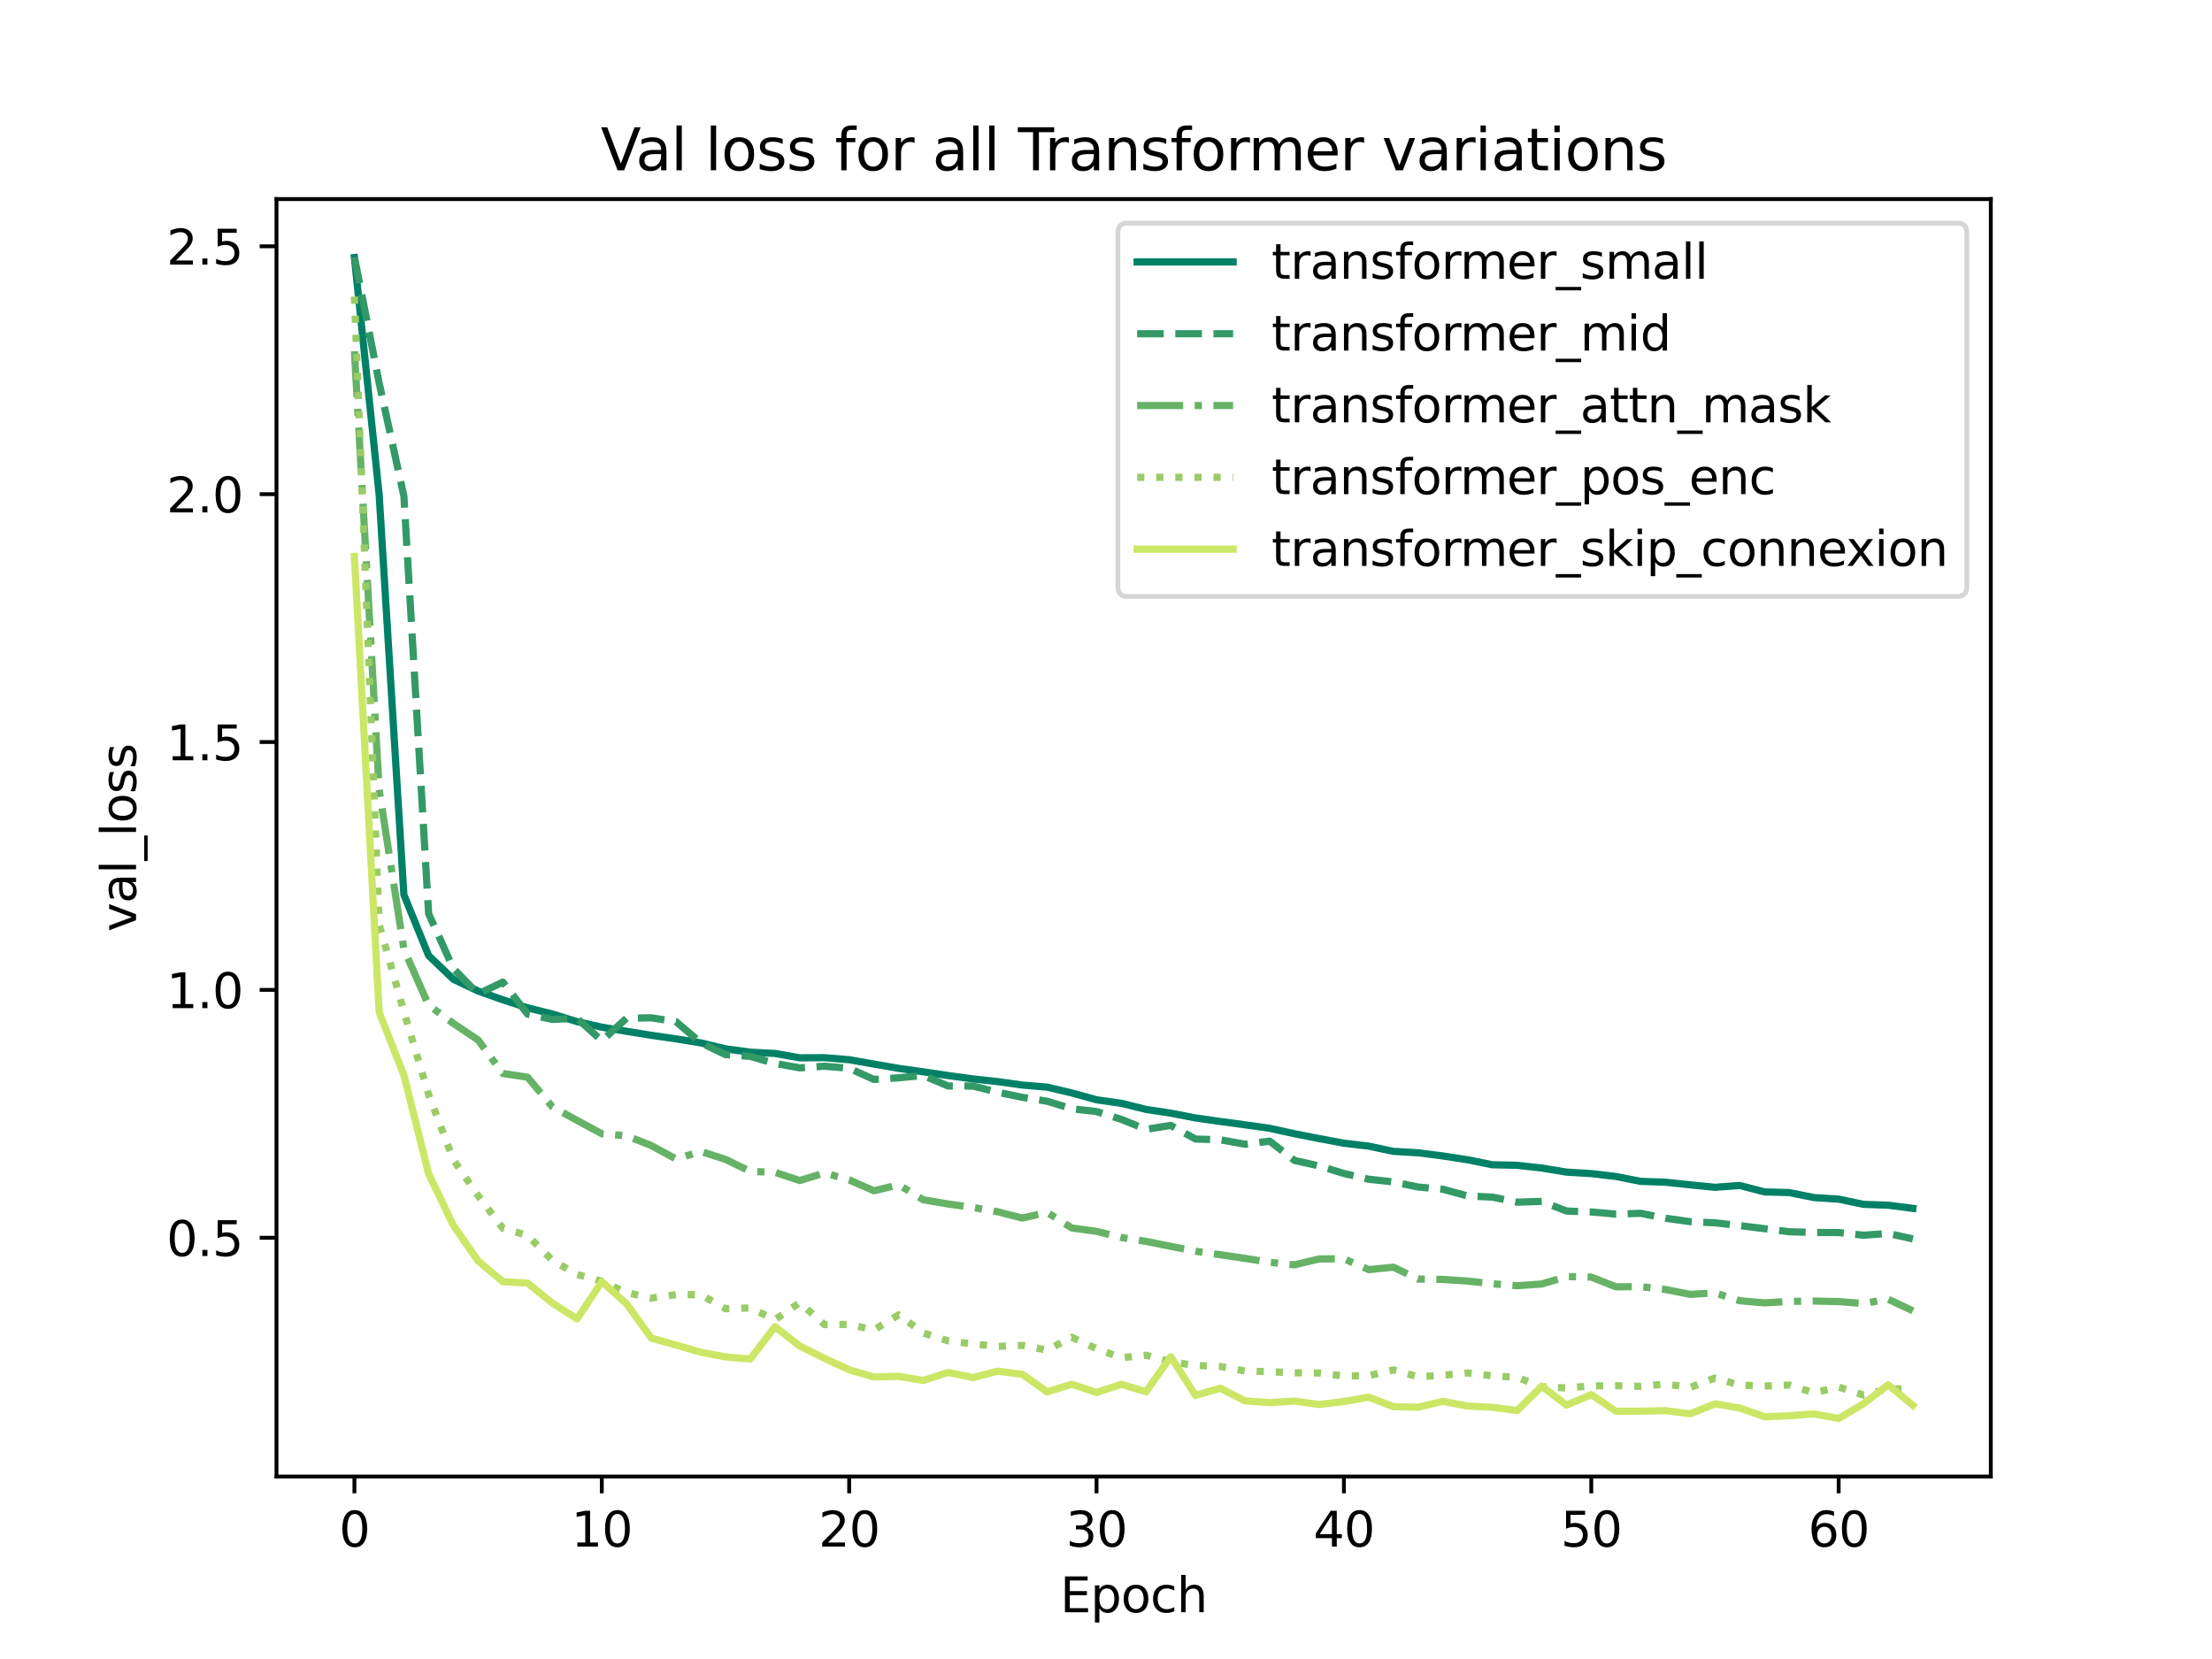<?xml version="1.0" encoding="utf-8" standalone="no"?>
<!DOCTYPE svg PUBLIC "-//W3C//DTD SVG 1.1//EN"
  "http://www.w3.org/Graphics/SVG/1.1/DTD/svg11.dtd">
<svg xmlns:xlink="http://www.w3.org/1999/xlink" width="460.8pt" height="345.6pt" viewBox="0 0 460.8 345.6" xmlns="http://www.w3.org/2000/svg" version="1.1">
 <defs>
  <style type="text/css">*{stroke-linejoin: round; stroke-linecap: butt}</style>
 </defs>
 <g id="figure_1">
  <g id="patch_1">
   <path d="M 0 345.6 
L 460.8 345.6 
L 460.8 0 
L 0 0 
z
" style="fill: #ffffff"/>
  </g>
  <g id="axes_1">
   <g id="patch_2">
    <path d="M 57.6 307.584 
L 414.72 307.584 
L 414.72 41.472 
L 57.6 41.472 
z
" style="fill: #ffffff"/>
   </g>
   <g id="matplotlib.axis_1">
    <g id="xtick_1">
     <g id="line2d_1">
      <defs>
       <path id="m8fa81d786e" d="M 0 0 
L 0 3.5 
" style="stroke: #000000; stroke-width: 0.8"/>
      </defs>
      <g>
       <use xlink:href="#m8fa81d786e" x="73.833" y="307.584" style="stroke: #000000; stroke-width: 0.8"/>
      </g>
     </g>
     <g id="text_1">
      <!-- 0 -->
      <g transform="translate(70.651 322.182) scale(0.1 -0.1)">
       <defs>
        <path id="DejaVuSans-30" d="M 2034 4250 
Q 1547 4250 1301 3770 
Q 1056 3291 1056 2328 
Q 1056 1369 1301 889 
Q 1547 409 2034 409 
Q 2525 409 2770 889 
Q 3016 1369 3016 2328 
Q 3016 3291 2770 3770 
Q 2525 4250 2034 4250 
z
M 2034 4750 
Q 2819 4750 3233 4129 
Q 3647 3509 3647 2328 
Q 3647 1150 3233 529 
Q 2819 -91 2034 -91 
Q 1250 -91 836 529 
Q 422 1150 422 2328 
Q 422 3509 836 4129 
Q 1250 4750 2034 4750 
z
" transform="scale(0.016)"/>
       </defs>
       <use xlink:href="#DejaVuSans-30"/>
      </g>
     </g>
    </g>
    <g id="xtick_2">
     <g id="line2d_2">
      <g>
       <use xlink:href="#m8fa81d786e" x="125.365" y="307.584" style="stroke: #000000; stroke-width: 0.8"/>
      </g>
     </g>
     <g id="text_2">
      <!-- 10 -->
      <g transform="translate(119.003 322.182) scale(0.1 -0.1)">
       <defs>
        <path id="DejaVuSans-31" d="M 794 531 
L 1825 531 
L 1825 4091 
L 703 3866 
L 703 4441 
L 1819 4666 
L 2450 4666 
L 2450 531 
L 3481 531 
L 3481 0 
L 794 0 
L 794 531 
z
" transform="scale(0.016)"/>
       </defs>
       <use xlink:href="#DejaVuSans-31"/>
       <use xlink:href="#DejaVuSans-30" x="63.623"/>
      </g>
     </g>
    </g>
    <g id="xtick_3">
     <g id="line2d_3">
      <g>
       <use xlink:href="#m8fa81d786e" x="176.898" y="307.584" style="stroke: #000000; stroke-width: 0.8"/>
      </g>
     </g>
     <g id="text_3">
      <!-- 20 -->
      <g transform="translate(170.535 322.182) scale(0.1 -0.1)">
       <defs>
        <path id="DejaVuSans-32" d="M 1228 531 
L 3431 531 
L 3431 0 
L 469 0 
L 469 531 
Q 828 903 1448 1529 
Q 2069 2156 2228 2338 
Q 2531 2678 2651 2914 
Q 2772 3150 2772 3378 
Q 2772 3750 2511 3984 
Q 2250 4219 1831 4219 
Q 1534 4219 1204 4116 
Q 875 4013 500 3803 
L 500 4441 
Q 881 4594 1212 4672 
Q 1544 4750 1819 4750 
Q 2544 4750 2975 4387 
Q 3406 4025 3406 3419 
Q 3406 3131 3298 2873 
Q 3191 2616 2906 2266 
Q 2828 2175 2409 1742 
Q 1991 1309 1228 531 
z
" transform="scale(0.016)"/>
       </defs>
       <use xlink:href="#DejaVuSans-32"/>
       <use xlink:href="#DejaVuSans-30" x="63.623"/>
      </g>
     </g>
    </g>
    <g id="xtick_4">
     <g id="line2d_4">
      <g>
       <use xlink:href="#m8fa81d786e" x="228.43" y="307.584" style="stroke: #000000; stroke-width: 0.8"/>
      </g>
     </g>
     <g id="text_4">
      <!-- 30 -->
      <g transform="translate(222.068 322.182) scale(0.1 -0.1)">
       <defs>
        <path id="DejaVuSans-33" d="M 2597 2516 
Q 3050 2419 3304 2112 
Q 3559 1806 3559 1356 
Q 3559 666 3084 287 
Q 2609 -91 1734 -91 
Q 1441 -91 1130 -33 
Q 819 25 488 141 
L 488 750 
Q 750 597 1062 519 
Q 1375 441 1716 441 
Q 2309 441 2620 675 
Q 2931 909 2931 1356 
Q 2931 1769 2642 2001 
Q 2353 2234 1838 2234 
L 1294 2234 
L 1294 2753 
L 1863 2753 
Q 2328 2753 2575 2939 
Q 2822 3125 2822 3475 
Q 2822 3834 2567 4026 
Q 2313 4219 1838 4219 
Q 1578 4219 1281 4162 
Q 984 4106 628 3988 
L 628 4550 
Q 988 4650 1302 4700 
Q 1616 4750 1894 4750 
Q 2613 4750 3031 4423 
Q 3450 4097 3450 3541 
Q 3450 3153 3228 2886 
Q 3006 2619 2597 2516 
z
" transform="scale(0.016)"/>
       </defs>
       <use xlink:href="#DejaVuSans-33"/>
       <use xlink:href="#DejaVuSans-30" x="63.623"/>
      </g>
     </g>
    </g>
    <g id="xtick_5">
     <g id="line2d_5">
      <g>
       <use xlink:href="#m8fa81d786e" x="279.963" y="307.584" style="stroke: #000000; stroke-width: 0.8"/>
      </g>
     </g>
     <g id="text_5">
      <!-- 40 -->
      <g transform="translate(273.6 322.182) scale(0.1 -0.1)">
       <defs>
        <path id="DejaVuSans-34" d="M 2419 4116 
L 825 1625 
L 2419 1625 
L 2419 4116 
z
M 2253 4666 
L 3047 4666 
L 3047 1625 
L 3713 1625 
L 3713 1100 
L 3047 1100 
L 3047 0 
L 2419 0 
L 2419 1100 
L 313 1100 
L 313 1709 
L 2253 4666 
z
" transform="scale(0.016)"/>
       </defs>
       <use xlink:href="#DejaVuSans-34"/>
       <use xlink:href="#DejaVuSans-30" x="63.623"/>
      </g>
     </g>
    </g>
    <g id="xtick_6">
     <g id="line2d_6">
      <g>
       <use xlink:href="#m8fa81d786e" x="331.495" y="307.584" style="stroke: #000000; stroke-width: 0.8"/>
      </g>
     </g>
     <g id="text_6">
      <!-- 50 -->
      <g transform="translate(325.133 322.182) scale(0.1 -0.1)">
       <defs>
        <path id="DejaVuSans-35" d="M 691 4666 
L 3169 4666 
L 3169 4134 
L 1269 4134 
L 1269 2991 
Q 1406 3038 1543 3061 
Q 1681 3084 1819 3084 
Q 2600 3084 3056 2656 
Q 3513 2228 3513 1497 
Q 3513 744 3044 326 
Q 2575 -91 1722 -91 
Q 1428 -91 1123 -41 
Q 819 9 494 109 
L 494 744 
Q 775 591 1075 516 
Q 1375 441 1709 441 
Q 2250 441 2565 725 
Q 2881 1009 2881 1497 
Q 2881 1984 2565 2268 
Q 2250 2553 1709 2553 
Q 1456 2553 1204 2497 
Q 953 2441 691 2322 
L 691 4666 
z
" transform="scale(0.016)"/>
       </defs>
       <use xlink:href="#DejaVuSans-35"/>
       <use xlink:href="#DejaVuSans-30" x="63.623"/>
      </g>
     </g>
    </g>
    <g id="xtick_7">
     <g id="line2d_7">
      <g>
       <use xlink:href="#m8fa81d786e" x="383.028" y="307.584" style="stroke: #000000; stroke-width: 0.8"/>
      </g>
     </g>
     <g id="text_7">
      <!-- 60 -->
      <g transform="translate(376.665 322.182) scale(0.1 -0.1)">
       <defs>
        <path id="DejaVuSans-36" d="M 2113 2584 
Q 1688 2584 1439 2293 
Q 1191 2003 1191 1497 
Q 1191 994 1439 701 
Q 1688 409 2113 409 
Q 2538 409 2786 701 
Q 3034 994 3034 1497 
Q 3034 2003 2786 2293 
Q 2538 2584 2113 2584 
z
M 3366 4563 
L 3366 3988 
Q 3128 4100 2886 4159 
Q 2644 4219 2406 4219 
Q 1781 4219 1451 3797 
Q 1122 3375 1075 2522 
Q 1259 2794 1537 2939 
Q 1816 3084 2150 3084 
Q 2853 3084 3261 2657 
Q 3669 2231 3669 1497 
Q 3669 778 3244 343 
Q 2819 -91 2113 -91 
Q 1303 -91 875 529 
Q 447 1150 447 2328 
Q 447 3434 972 4092 
Q 1497 4750 2381 4750 
Q 2619 4750 2861 4703 
Q 3103 4656 3366 4563 
z
" transform="scale(0.016)"/>
       </defs>
       <use xlink:href="#DejaVuSans-36"/>
       <use xlink:href="#DejaVuSans-30" x="63.623"/>
      </g>
     </g>
    </g>
    <g id="text_8">
     <!-- Epoch -->
     <g transform="translate(220.849 335.861) scale(0.1 -0.1)">
      <defs>
       <path id="DejaVuSans-45" d="M 628 4666 
L 3578 4666 
L 3578 4134 
L 1259 4134 
L 1259 2753 
L 3481 2753 
L 3481 2222 
L 1259 2222 
L 1259 531 
L 3634 531 
L 3634 0 
L 628 0 
L 628 4666 
z
" transform="scale(0.016)"/>
       <path id="DejaVuSans-70" d="M 1159 525 
L 1159 -1331 
L 581 -1331 
L 581 3500 
L 1159 3500 
L 1159 2969 
Q 1341 3281 1617 3432 
Q 1894 3584 2278 3584 
Q 2916 3584 3314 3078 
Q 3713 2572 3713 1747 
Q 3713 922 3314 415 
Q 2916 -91 2278 -91 
Q 1894 -91 1617 61 
Q 1341 213 1159 525 
z
M 3116 1747 
Q 3116 2381 2855 2742 
Q 2594 3103 2138 3103 
Q 1681 3103 1420 2742 
Q 1159 2381 1159 1747 
Q 1159 1113 1420 752 
Q 1681 391 2138 391 
Q 2594 391 2855 752 
Q 3116 1113 3116 1747 
z
" transform="scale(0.016)"/>
       <path id="DejaVuSans-6f" d="M 1959 3097 
Q 1497 3097 1228 2736 
Q 959 2375 959 1747 
Q 959 1119 1226 758 
Q 1494 397 1959 397 
Q 2419 397 2687 759 
Q 2956 1122 2956 1747 
Q 2956 2369 2687 2733 
Q 2419 3097 1959 3097 
z
M 1959 3584 
Q 2709 3584 3137 3096 
Q 3566 2609 3566 1747 
Q 3566 888 3137 398 
Q 2709 -91 1959 -91 
Q 1206 -91 779 398 
Q 353 888 353 1747 
Q 353 2609 779 3096 
Q 1206 3584 1959 3584 
z
" transform="scale(0.016)"/>
       <path id="DejaVuSans-63" d="M 3122 3366 
L 3122 2828 
Q 2878 2963 2633 3030 
Q 2388 3097 2138 3097 
Q 1578 3097 1268 2742 
Q 959 2388 959 1747 
Q 959 1106 1268 751 
Q 1578 397 2138 397 
Q 2388 397 2633 464 
Q 2878 531 3122 666 
L 3122 134 
Q 2881 22 2623 -34 
Q 2366 -91 2075 -91 
Q 1284 -91 818 406 
Q 353 903 353 1747 
Q 353 2603 823 3093 
Q 1294 3584 2113 3584 
Q 2378 3584 2631 3529 
Q 2884 3475 3122 3366 
z
" transform="scale(0.016)"/>
       <path id="DejaVuSans-68" d="M 3513 2113 
L 3513 0 
L 2938 0 
L 2938 2094 
Q 2938 2591 2744 2837 
Q 2550 3084 2163 3084 
Q 1697 3084 1428 2787 
Q 1159 2491 1159 1978 
L 1159 0 
L 581 0 
L 581 4863 
L 1159 4863 
L 1159 2956 
Q 1366 3272 1645 3428 
Q 1925 3584 2291 3584 
Q 2894 3584 3203 3211 
Q 3513 2838 3513 2113 
z
" transform="scale(0.016)"/>
      </defs>
      <use xlink:href="#DejaVuSans-45"/>
      <use xlink:href="#DejaVuSans-70" x="63.184"/>
      <use xlink:href="#DejaVuSans-6f" x="126.66"/>
      <use xlink:href="#DejaVuSans-63" x="187.842"/>
      <use xlink:href="#DejaVuSans-68" x="242.822"/>
     </g>
    </g>
   </g>
   <g id="matplotlib.axis_2">
    <g id="ytick_1">
     <g id="line2d_8">
      <defs>
       <path id="mdd01396bd5" d="M 0 0 
L -3.5 0 
" style="stroke: #000000; stroke-width: 0.8"/>
      </defs>
      <g>
       <use xlink:href="#mdd01396bd5" x="57.6" y="257.851" style="stroke: #000000; stroke-width: 0.8"/>
      </g>
     </g>
     <g id="text_9">
      <!-- 0.5 -->
      <g transform="translate(34.697 261.65) scale(0.1 -0.1)">
       <defs>
        <path id="DejaVuSans-2e" d="M 684 794 
L 1344 794 
L 1344 0 
L 684 0 
L 684 794 
z
" transform="scale(0.016)"/>
       </defs>
       <use xlink:href="#DejaVuSans-30"/>
       <use xlink:href="#DejaVuSans-2e" x="63.623"/>
       <use xlink:href="#DejaVuSans-35" x="95.41"/>
      </g>
     </g>
    </g>
    <g id="ytick_2">
     <g id="line2d_9">
      <g>
       <use xlink:href="#mdd01396bd5" x="57.6" y="206.216" style="stroke: #000000; stroke-width: 0.8"/>
      </g>
     </g>
     <g id="text_10">
      <!-- 1.0 -->
      <g transform="translate(34.697 210.016) scale(0.1 -0.1)">
       <use xlink:href="#DejaVuSans-31"/>
       <use xlink:href="#DejaVuSans-2e" x="63.623"/>
       <use xlink:href="#DejaVuSans-30" x="95.41"/>
      </g>
     </g>
    </g>
    <g id="ytick_3">
     <g id="line2d_10">
      <g>
       <use xlink:href="#mdd01396bd5" x="57.6" y="154.582" style="stroke: #000000; stroke-width: 0.8"/>
      </g>
     </g>
     <g id="text_11">
      <!-- 1.5 -->
      <g transform="translate(34.697 158.381) scale(0.1 -0.1)">
       <use xlink:href="#DejaVuSans-31"/>
       <use xlink:href="#DejaVuSans-2e" x="63.623"/>
       <use xlink:href="#DejaVuSans-35" x="95.41"/>
      </g>
     </g>
    </g>
    <g id="ytick_4">
     <g id="line2d_11">
      <g>
       <use xlink:href="#mdd01396bd5" x="57.6" y="102.948" style="stroke: #000000; stroke-width: 0.8"/>
      </g>
     </g>
     <g id="text_12">
      <!-- 2.0 -->
      <g transform="translate(34.697 106.747) scale(0.1 -0.1)">
       <use xlink:href="#DejaVuSans-32"/>
       <use xlink:href="#DejaVuSans-2e" x="63.623"/>
       <use xlink:href="#DejaVuSans-30" x="95.41"/>
      </g>
     </g>
    </g>
    <g id="ytick_5">
     <g id="line2d_12">
      <g>
       <use xlink:href="#mdd01396bd5" x="57.6" y="51.313" style="stroke: #000000; stroke-width: 0.8"/>
      </g>
     </g>
     <g id="text_13">
      <!-- 2.5 -->
      <g transform="translate(34.697 55.112) scale(0.1 -0.1)">
       <use xlink:href="#DejaVuSans-32"/>
       <use xlink:href="#DejaVuSans-2e" x="63.623"/>
       <use xlink:href="#DejaVuSans-35" x="95.41"/>
      </g>
     </g>
    </g>
    <g id="text_14">
     <!-- val_loss -->
     <g transform="translate(28.339 194.098) rotate(-90) scale(0.1 -0.1)">
      <defs>
       <path id="DejaVuSans-76" d="M 191 3500 
L 800 3500 
L 1894 563 
L 2988 3500 
L 3597 3500 
L 2284 0 
L 1503 0 
L 191 3500 
z
" transform="scale(0.016)"/>
       <path id="DejaVuSans-61" d="M 2194 1759 
Q 1497 1759 1228 1600 
Q 959 1441 959 1056 
Q 959 750 1161 570 
Q 1363 391 1709 391 
Q 2188 391 2477 730 
Q 2766 1069 2766 1631 
L 2766 1759 
L 2194 1759 
z
M 3341 1997 
L 3341 0 
L 2766 0 
L 2766 531 
Q 2569 213 2275 61 
Q 1981 -91 1556 -91 
Q 1019 -91 701 211 
Q 384 513 384 1019 
Q 384 1609 779 1909 
Q 1175 2209 1959 2209 
L 2766 2209 
L 2766 2266 
Q 2766 2663 2505 2880 
Q 2244 3097 1772 3097 
Q 1472 3097 1187 3025 
Q 903 2953 641 2809 
L 641 3341 
Q 956 3463 1253 3523 
Q 1550 3584 1831 3584 
Q 2591 3584 2966 3190 
Q 3341 2797 3341 1997 
z
" transform="scale(0.016)"/>
       <path id="DejaVuSans-6c" d="M 603 4863 
L 1178 4863 
L 1178 0 
L 603 0 
L 603 4863 
z
" transform="scale(0.016)"/>
       <path id="DejaVuSans-5f" d="M 3263 -1063 
L 3263 -1509 
L -63 -1509 
L -63 -1063 
L 3263 -1063 
z
" transform="scale(0.016)"/>
       <path id="DejaVuSans-73" d="M 2834 3397 
L 2834 2853 
Q 2591 2978 2328 3040 
Q 2066 3103 1784 3103 
Q 1356 3103 1142 2972 
Q 928 2841 928 2578 
Q 928 2378 1081 2264 
Q 1234 2150 1697 2047 
L 1894 2003 
Q 2506 1872 2764 1633 
Q 3022 1394 3022 966 
Q 3022 478 2636 193 
Q 2250 -91 1575 -91 
Q 1294 -91 989 -36 
Q 684 19 347 128 
L 347 722 
Q 666 556 975 473 
Q 1284 391 1588 391 
Q 1994 391 2212 530 
Q 2431 669 2431 922 
Q 2431 1156 2273 1281 
Q 2116 1406 1581 1522 
L 1381 1569 
Q 847 1681 609 1914 
Q 372 2147 372 2553 
Q 372 3047 722 3315 
Q 1072 3584 1716 3584 
Q 2034 3584 2315 3537 
Q 2597 3491 2834 3397 
z
" transform="scale(0.016)"/>
      </defs>
      <use xlink:href="#DejaVuSans-76"/>
      <use xlink:href="#DejaVuSans-61" x="59.18"/>
      <use xlink:href="#DejaVuSans-6c" x="120.459"/>
      <use xlink:href="#DejaVuSans-5f" x="148.242"/>
      <use xlink:href="#DejaVuSans-6c" x="198.242"/>
      <use xlink:href="#DejaVuSans-6f" x="226.025"/>
      <use xlink:href="#DejaVuSans-73" x="287.207"/>
      <use xlink:href="#DejaVuSans-73" x="339.307"/>
     </g>
    </g>
   </g>
   <g id="line2d_13">
    <path d="M 73.833 53.654 
L 78.986 103.084 
L 84.139 186.41 
L 89.292 199.061 
L 94.446 204.002 
L 99.599 206.452 
L 104.752 208.279 
L 109.905 209.952 
L 115.059 211.233 
L 120.212 212.828 
L 125.365 213.979 
L 130.518 214.84 
L 135.672 215.673 
L 140.825 216.415 
L 145.978 217.253 
L 151.131 218.49 
L 156.285 219.187 
L 161.438 219.454 
L 166.591 220.36 
L 171.744 220.337 
L 176.898 220.758 
L 182.051 221.665 
L 187.204 222.56 
L 192.357 223.283 
L 197.511 224.059 
L 202.664 224.759 
L 207.817 225.319 
L 212.97 226.034 
L 218.124 226.466 
L 223.277 227.681 
L 228.43 229.109 
L 233.583 229.835 
L 238.737 231.111 
L 243.89 231.889 
L 249.043 232.888 
L 254.196 233.626 
L 259.35 234.316 
L 264.503 235.048 
L 269.656 236.175 
L 274.809 237.188 
L 279.963 238.151 
L 285.116 238.761 
L 290.269 239.851 
L 295.422 240.147 
L 300.576 240.808 
L 305.729 241.604 
L 310.882 242.637 
L 316.035 242.755 
L 321.189 243.324 
L 326.342 244.17 
L 331.495 244.483 
L 336.648 245.086 
L 341.802 246.104 
L 346.955 246.276 
L 352.108 246.825 
L 357.261 247.334 
L 362.415 246.957 
L 367.568 248.297 
L 372.721 248.435 
L 377.874 249.471 
L 383.028 249.803 
L 388.181 250.885 
L 393.334 251.067 
L 398.487 251.728 
" clip-path="url(#pffdc405cb3)" style="fill: none; stroke: #008066; stroke-width: 1.5; stroke-linecap: square"/>
   </g>
   <g id="line2d_14">
    <path d="M 73.833 53.568 
L 78.986 79.79 
L 84.139 103.346 
L 89.292 190.353 
L 94.446 201.759 
L 99.599 207.06 
L 104.752 204.589 
L 109.905 211.267 
L 115.059 212.358 
L 120.212 212.147 
L 125.365 216.8 
L 130.518 212.126 
L 135.672 212.026 
L 140.825 212.833 
L 145.978 217.211 
L 151.131 219.703 
L 156.285 220.065 
L 161.438 221.535 
L 166.591 222.455 
L 171.744 222.11 
L 176.898 222.542 
L 182.051 224.869 
L 187.204 224.521 
L 192.357 224.051 
L 197.511 226.235 
L 202.664 226.241 
L 207.817 227.531 
L 212.97 228.597 
L 218.124 229.404 
L 223.277 230.976 
L 228.43 231.56 
L 233.583 233.18 
L 238.737 235.265 
L 243.89 234.443 
L 249.043 237.285 
L 254.196 237.434 
L 259.35 238.364 
L 264.503 237.72 
L 269.656 241.737 
L 274.809 242.887 
L 279.963 244.459 
L 285.116 245.651 
L 290.269 246.22 
L 295.422 247.276 
L 300.576 247.747 
L 305.729 249.139 
L 310.882 249.379 
L 316.035 250.432 
L 321.189 250.279 
L 326.342 252.284 
L 331.495 252.474 
L 336.648 252.922 
L 341.802 252.757 
L 346.955 253.776 
L 352.108 254.497 
L 357.261 254.737 
L 362.415 255.308 
L 367.568 255.959 
L 372.721 256.594 
L 377.874 256.748 
L 383.028 256.766 
L 388.181 257.32 
L 393.334 256.944 
L 398.487 258.091 
" clip-path="url(#pffdc405cb3)" style="fill: none; stroke-dasharray: 5.55,2.4; stroke-dashoffset: 0; stroke: #339966; stroke-width: 1.5"/>
   </g>
   <g id="line2d_15">
    <path d="M 73.833 73.175 
L 78.986 164.511 
L 84.139 197.738 
L 89.292 209.406 
L 94.446 213.201 
L 99.599 216.65 
L 104.752 223.624 
L 109.905 224.398 
L 115.059 230.563 
L 120.212 233.397 
L 125.365 236.187 
L 130.518 236.597 
L 135.672 238.645 
L 140.825 241.44 
L 145.978 239.863 
L 151.131 241.515 
L 156.285 244.026 
L 161.438 244.219 
L 166.591 245.927 
L 171.744 244.347 
L 176.898 245.791 
L 182.051 248.062 
L 187.204 246.814 
L 192.357 249.936 
L 197.511 250.815 
L 202.664 251.533 
L 207.817 252.432 
L 212.97 253.741 
L 218.124 252.552 
L 223.277 255.816 
L 228.43 256.514 
L 233.583 257.79 
L 238.737 258.601 
L 243.89 259.641 
L 249.043 260.657 
L 254.196 261.38 
L 259.35 262.137 
L 264.503 262.958 
L 269.656 263.489 
L 274.809 262.261 
L 279.963 262.226 
L 285.116 264.486 
L 290.269 263.977 
L 295.422 266.454 
L 300.576 266.536 
L 305.729 266.863 
L 310.882 267.427 
L 316.035 267.842 
L 321.189 267.476 
L 326.342 265.938 
L 331.495 266.039 
L 336.648 268.071 
L 341.802 268.036 
L 346.955 268.623 
L 352.108 269.644 
L 357.261 269.33 
L 362.415 270.966 
L 367.568 271.416 
L 372.721 271.102 
L 377.874 271.032 
L 383.028 271.146 
L 388.181 271.539 
L 393.334 270.643 
L 398.487 273.068 
" clip-path="url(#pffdc405cb3)" style="fill: none; stroke-dasharray: 9.6,2.4,1.5,2.4; stroke-dashoffset: 0; stroke: #66b266; stroke-width: 1.5"/>
   </g>
   <g id="line2d_16">
    <path d="M 73.833 61.786 
L 78.986 192.574 
L 84.139 210.748 
L 89.292 228.014 
L 94.446 241.607 
L 99.599 249.104 
L 104.752 255.879 
L 109.905 257.373 
L 115.059 262.543 
L 120.212 265.489 
L 125.365 266.918 
L 130.518 269.264 
L 135.672 270.414 
L 140.825 269.701 
L 145.978 269.705 
L 151.131 272.636 
L 156.285 272.458 
L 161.438 274.913 
L 166.591 271.362 
L 171.744 275.936 
L 176.898 275.897 
L 182.051 277.05 
L 187.204 273.907 
L 192.357 277.69 
L 197.511 279.333 
L 202.664 279.964 
L 207.817 280.469 
L 212.97 280.274 
L 218.124 281.246 
L 223.277 278.589 
L 228.43 280.942 
L 233.583 282.848 
L 238.737 282.319 
L 243.89 283.69 
L 249.043 284.443 
L 254.196 284.661 
L 259.35 285.607 
L 264.503 285.755 
L 269.656 285.976 
L 274.809 286.027 
L 279.963 286.646 
L 285.116 286.585 
L 290.269 285.377 
L 295.422 286.825 
L 300.576 286.487 
L 305.729 286.009 
L 310.882 286.607 
L 316.035 286.931 
L 321.189 288.876 
L 326.342 289.143 
L 331.495 288.713 
L 336.648 288.668 
L 341.802 288.797 
L 346.955 288.324 
L 352.108 289.023 
L 357.261 287.067 
L 362.415 288.544 
L 367.568 288.741 
L 372.721 288.528 
L 377.874 290.132 
L 383.028 288.937 
L 388.181 290.609 
L 393.334 289.354 
L 398.487 289.315 
" clip-path="url(#pffdc405cb3)" style="fill: none; stroke-dasharray: 1.5,2.475; stroke-dashoffset: 0; stroke: #99cc66; stroke-width: 1.5"/>
   </g>
   <g id="line2d_17">
    <path d="M 73.833 115.912 
L 78.986 210.838 
L 84.139 223.976 
L 89.292 244.529 
L 94.446 255.275 
L 99.599 262.669 
L 104.752 267.004 
L 109.905 267.289 
L 115.059 271.458 
L 120.212 274.754 
L 125.365 266.996 
L 130.518 271.605 
L 135.672 278.742 
L 140.825 280.203 
L 145.978 281.689 
L 151.131 282.671 
L 156.285 283.117 
L 161.438 276.372 
L 166.591 280.397 
L 171.744 282.955 
L 176.898 285.352 
L 182.051 286.871 
L 187.204 286.712 
L 192.357 287.566 
L 197.511 285.902 
L 202.664 286.981 
L 207.817 285.646 
L 212.97 286.294 
L 218.124 289.947 
L 223.277 288.369 
L 228.43 290.08 
L 233.583 288.376 
L 238.737 289.927 
L 243.89 282.623 
L 249.043 290.688 
L 254.196 289.193 
L 259.35 291.82 
L 264.503 292.197 
L 269.656 291.871 
L 274.809 292.579 
L 279.963 291.961 
L 285.116 291.046 
L 290.269 293.032 
L 295.422 293.146 
L 300.576 291.925 
L 305.729 292.909 
L 310.882 293.159 
L 316.035 293.851 
L 321.189 288.781 
L 326.342 292.705 
L 331.495 290.527 
L 336.648 293.995 
L 341.802 293.967 
L 346.955 293.866 
L 352.108 294.523 
L 357.261 292.456 
L 362.415 293.309 
L 367.568 295.122 
L 372.721 294.92 
L 377.874 294.544 
L 383.028 295.488 
L 388.181 292.441 
L 393.334 288.486 
L 398.487 292.755 
" clip-path="url(#pffdc405cb3)" style="fill: none; stroke: #cce666; stroke-width: 1.5; stroke-linecap: square"/>
   </g>
   <g id="patch_3">
    <path d="M 57.6 307.584 
L 57.6 41.472 
" style="fill: none; stroke: #000000; stroke-width: 0.8; stroke-linejoin: miter; stroke-linecap: square"/>
   </g>
   <g id="patch_4">
    <path d="M 414.72 307.584 
L 414.72 41.472 
" style="fill: none; stroke: #000000; stroke-width: 0.8; stroke-linejoin: miter; stroke-linecap: square"/>
   </g>
   <g id="patch_5">
    <path d="M 57.6 307.584 
L 414.72 307.584 
" style="fill: none; stroke: #000000; stroke-width: 0.8; stroke-linejoin: miter; stroke-linecap: square"/>
   </g>
   <g id="patch_6">
    <path d="M 57.6 41.472 
L 414.72 41.472 
" style="fill: none; stroke: #000000; stroke-width: 0.8; stroke-linejoin: miter; stroke-linecap: square"/>
   </g>
   <g id="text_15">
    <!-- Val loss for all Transformer variations -->
    <g transform="translate(125.137 35.472) scale(0.12 -0.12)">
     <defs>
      <path id="DejaVuSans-56" d="M 1831 0 
L 50 4666 
L 709 4666 
L 2188 738 
L 3669 4666 
L 4325 4666 
L 2547 0 
L 1831 0 
z
" transform="scale(0.016)"/>
      <path id="DejaVuSans-20" transform="scale(0.016)"/>
      <path id="DejaVuSans-66" d="M 2375 4863 
L 2375 4384 
L 1825 4384 
Q 1516 4384 1395 4259 
Q 1275 4134 1275 3809 
L 1275 3500 
L 2222 3500 
L 2222 3053 
L 1275 3053 
L 1275 0 
L 697 0 
L 697 3053 
L 147 3053 
L 147 3500 
L 697 3500 
L 697 3744 
Q 697 4328 969 4595 
Q 1241 4863 1831 4863 
L 2375 4863 
z
" transform="scale(0.016)"/>
      <path id="DejaVuSans-72" d="M 2631 2963 
Q 2534 3019 2420 3045 
Q 2306 3072 2169 3072 
Q 1681 3072 1420 2755 
Q 1159 2438 1159 1844 
L 1159 0 
L 581 0 
L 581 3500 
L 1159 3500 
L 1159 2956 
Q 1341 3275 1631 3429 
Q 1922 3584 2338 3584 
Q 2397 3584 2469 3576 
Q 2541 3569 2628 3553 
L 2631 2963 
z
" transform="scale(0.016)"/>
      <path id="DejaVuSans-54" d="M -19 4666 
L 3928 4666 
L 3928 4134 
L 2272 4134 
L 2272 0 
L 1638 0 
L 1638 4134 
L -19 4134 
L -19 4666 
z
" transform="scale(0.016)"/>
      <path id="DejaVuSans-6e" d="M 3513 2113 
L 3513 0 
L 2938 0 
L 2938 2094 
Q 2938 2591 2744 2837 
Q 2550 3084 2163 3084 
Q 1697 3084 1428 2787 
Q 1159 2491 1159 1978 
L 1159 0 
L 581 0 
L 581 3500 
L 1159 3500 
L 1159 2956 
Q 1366 3272 1645 3428 
Q 1925 3584 2291 3584 
Q 2894 3584 3203 3211 
Q 3513 2838 3513 2113 
z
" transform="scale(0.016)"/>
      <path id="DejaVuSans-6d" d="M 3328 2828 
Q 3544 3216 3844 3400 
Q 4144 3584 4550 3584 
Q 5097 3584 5394 3201 
Q 5691 2819 5691 2113 
L 5691 0 
L 5113 0 
L 5113 2094 
Q 5113 2597 4934 2840 
Q 4756 3084 4391 3084 
Q 3944 3084 3684 2787 
Q 3425 2491 3425 1978 
L 3425 0 
L 2847 0 
L 2847 2094 
Q 2847 2600 2669 2842 
Q 2491 3084 2119 3084 
Q 1678 3084 1418 2786 
Q 1159 2488 1159 1978 
L 1159 0 
L 581 0 
L 581 3500 
L 1159 3500 
L 1159 2956 
Q 1356 3278 1631 3431 
Q 1906 3584 2284 3584 
Q 2666 3584 2933 3390 
Q 3200 3197 3328 2828 
z
" transform="scale(0.016)"/>
      <path id="DejaVuSans-65" d="M 3597 1894 
L 3597 1613 
L 953 1613 
Q 991 1019 1311 708 
Q 1631 397 2203 397 
Q 2534 397 2845 478 
Q 3156 559 3463 722 
L 3463 178 
Q 3153 47 2828 -22 
Q 2503 -91 2169 -91 
Q 1331 -91 842 396 
Q 353 884 353 1716 
Q 353 2575 817 3079 
Q 1281 3584 2069 3584 
Q 2775 3584 3186 3129 
Q 3597 2675 3597 1894 
z
M 3022 2063 
Q 3016 2534 2758 2815 
Q 2500 3097 2075 3097 
Q 1594 3097 1305 2825 
Q 1016 2553 972 2059 
L 3022 2063 
z
" transform="scale(0.016)"/>
      <path id="DejaVuSans-69" d="M 603 3500 
L 1178 3500 
L 1178 0 
L 603 0 
L 603 3500 
z
M 603 4863 
L 1178 4863 
L 1178 4134 
L 603 4134 
L 603 4863 
z
" transform="scale(0.016)"/>
      <path id="DejaVuSans-74" d="M 1172 4494 
L 1172 3500 
L 2356 3500 
L 2356 3053 
L 1172 3053 
L 1172 1153 
Q 1172 725 1289 603 
Q 1406 481 1766 481 
L 2356 481 
L 2356 0 
L 1766 0 
Q 1100 0 847 248 
Q 594 497 594 1153 
L 594 3053 
L 172 3053 
L 172 3500 
L 594 3500 
L 594 4494 
L 1172 4494 
z
" transform="scale(0.016)"/>
     </defs>
     <use xlink:href="#DejaVuSans-56"/>
     <use xlink:href="#DejaVuSans-61" x="60.658"/>
     <use xlink:href="#DejaVuSans-6c" x="121.938"/>
     <use xlink:href="#DejaVuSans-20" x="149.721"/>
     <use xlink:href="#DejaVuSans-6c" x="181.508"/>
     <use xlink:href="#DejaVuSans-6f" x="209.291"/>
     <use xlink:href="#DejaVuSans-73" x="270.473"/>
     <use xlink:href="#DejaVuSans-73" x="322.572"/>
     <use xlink:href="#DejaVuSans-20" x="374.672"/>
     <use xlink:href="#DejaVuSans-66" x="406.459"/>
     <use xlink:href="#DejaVuSans-6f" x="441.664"/>
     <use xlink:href="#DejaVuSans-72" x="502.846"/>
     <use xlink:href="#DejaVuSans-20" x="543.959"/>
     <use xlink:href="#DejaVuSans-61" x="575.746"/>
     <use xlink:href="#DejaVuSans-6c" x="637.025"/>
     <use xlink:href="#DejaVuSans-6c" x="664.809"/>
     <use xlink:href="#DejaVuSans-20" x="692.592"/>
     <use xlink:href="#DejaVuSans-54" x="724.379"/>
     <use xlink:href="#DejaVuSans-72" x="770.713"/>
     <use xlink:href="#DejaVuSans-61" x="811.826"/>
     <use xlink:href="#DejaVuSans-6e" x="873.105"/>
     <use xlink:href="#DejaVuSans-73" x="936.484"/>
     <use xlink:href="#DejaVuSans-66" x="988.584"/>
     <use xlink:href="#DejaVuSans-6f" x="1023.789"/>
     <use xlink:href="#DejaVuSans-72" x="1084.971"/>
     <use xlink:href="#DejaVuSans-6d" x="1124.334"/>
     <use xlink:href="#DejaVuSans-65" x="1221.746"/>
     <use xlink:href="#DejaVuSans-72" x="1283.27"/>
     <use xlink:href="#DejaVuSans-20" x="1324.383"/>
     <use xlink:href="#DejaVuSans-76" x="1356.17"/>
     <use xlink:href="#DejaVuSans-61" x="1415.35"/>
     <use xlink:href="#DejaVuSans-72" x="1476.629"/>
     <use xlink:href="#DejaVuSans-69" x="1517.742"/>
     <use xlink:href="#DejaVuSans-61" x="1545.525"/>
     <use xlink:href="#DejaVuSans-74" x="1606.805"/>
     <use xlink:href="#DejaVuSans-69" x="1646.014"/>
     <use xlink:href="#DejaVuSans-6f" x="1673.797"/>
     <use xlink:href="#DejaVuSans-6e" x="1734.979"/>
     <use xlink:href="#DejaVuSans-73" x="1798.357"/>
    </g>
   </g>
   <g id="legend_1">
    <g id="patch_7">
     <path d="M 234.884 124.253 
L 407.72 124.253 
Q 409.72 124.253 409.72 122.253 
L 409.72 48.472 
Q 409.72 46.472 407.72 46.472 
L 234.884 46.472 
Q 232.884 46.472 232.884 48.472 
L 232.884 122.253 
Q 232.884 124.253 234.884 124.253 
z
" style="fill: #ffffff; opacity: 0.8; stroke: #cccccc; stroke-linejoin: miter"/>
    </g>
    <g id="line2d_18">
     <path d="M 236.884 54.57 
L 246.884 54.57 
L 256.884 54.57 
" style="fill: none; stroke: #008066; stroke-width: 1.5; stroke-linecap: square"/>
    </g>
    <g id="text_16">
     <!-- transformer_small -->
     <g transform="translate(264.884 58.07) scale(0.1 -0.1)">
      <use xlink:href="#DejaVuSans-74"/>
      <use xlink:href="#DejaVuSans-72" x="39.209"/>
      <use xlink:href="#DejaVuSans-61" x="80.322"/>
      <use xlink:href="#DejaVuSans-6e" x="141.602"/>
      <use xlink:href="#DejaVuSans-73" x="204.98"/>
      <use xlink:href="#DejaVuSans-66" x="257.08"/>
      <use xlink:href="#DejaVuSans-6f" x="292.285"/>
      <use xlink:href="#DejaVuSans-72" x="353.467"/>
      <use xlink:href="#DejaVuSans-6d" x="392.83"/>
      <use xlink:href="#DejaVuSans-65" x="490.242"/>
      <use xlink:href="#DejaVuSans-72" x="551.766"/>
      <use xlink:href="#DejaVuSans-5f" x="592.879"/>
      <use xlink:href="#DejaVuSans-73" x="642.879"/>
      <use xlink:href="#DejaVuSans-6d" x="694.979"/>
      <use xlink:href="#DejaVuSans-61" x="792.391"/>
      <use xlink:href="#DejaVuSans-6c" x="853.67"/>
      <use xlink:href="#DejaVuSans-6c" x="881.453"/>
     </g>
    </g>
    <g id="line2d_19">
     <path d="M 236.884 69.527 
L 246.884 69.527 
L 256.884 69.527 
" style="fill: none; stroke-dasharray: 5.55,2.4; stroke-dashoffset: 0; stroke: #339966; stroke-width: 1.5"/>
    </g>
    <g id="text_17">
     <!-- transformer_mid -->
     <g transform="translate(264.884 73.027) scale(0.1 -0.1)">
      <defs>
       <path id="DejaVuSans-64" d="M 2906 2969 
L 2906 4863 
L 3481 4863 
L 3481 0 
L 2906 0 
L 2906 525 
Q 2725 213 2448 61 
Q 2172 -91 1784 -91 
Q 1150 -91 751 415 
Q 353 922 353 1747 
Q 353 2572 751 3078 
Q 1150 3584 1784 3584 
Q 2172 3584 2448 3432 
Q 2725 3281 2906 2969 
z
M 947 1747 
Q 947 1113 1208 752 
Q 1469 391 1925 391 
Q 2381 391 2643 752 
Q 2906 1113 2906 1747 
Q 2906 2381 2643 2742 
Q 2381 3103 1925 3103 
Q 1469 3103 1208 2742 
Q 947 2381 947 1747 
z
" transform="scale(0.016)"/>
      </defs>
      <use xlink:href="#DejaVuSans-74"/>
      <use xlink:href="#DejaVuSans-72" x="39.209"/>
      <use xlink:href="#DejaVuSans-61" x="80.322"/>
      <use xlink:href="#DejaVuSans-6e" x="141.602"/>
      <use xlink:href="#DejaVuSans-73" x="204.98"/>
      <use xlink:href="#DejaVuSans-66" x="257.08"/>
      <use xlink:href="#DejaVuSans-6f" x="292.285"/>
      <use xlink:href="#DejaVuSans-72" x="353.467"/>
      <use xlink:href="#DejaVuSans-6d" x="392.83"/>
      <use xlink:href="#DejaVuSans-65" x="490.242"/>
      <use xlink:href="#DejaVuSans-72" x="551.766"/>
      <use xlink:href="#DejaVuSans-5f" x="592.879"/>
      <use xlink:href="#DejaVuSans-6d" x="642.879"/>
      <use xlink:href="#DejaVuSans-69" x="740.291"/>
      <use xlink:href="#DejaVuSans-64" x="768.074"/>
     </g>
    </g>
    <g id="line2d_20">
     <path d="M 236.884 84.483 
L 246.884 84.483 
L 256.884 84.483 
" style="fill: none; stroke-dasharray: 9.6,2.4,1.5,2.4; stroke-dashoffset: 0; stroke: #66b266; stroke-width: 1.5"/>
    </g>
    <g id="text_18">
     <!-- transformer_attn_mask -->
     <g transform="translate(264.884 87.983) scale(0.1 -0.1)">
      <defs>
       <path id="DejaVuSans-6b" d="M 581 4863 
L 1159 4863 
L 1159 1991 
L 2875 3500 
L 3609 3500 
L 1753 1863 
L 3688 0 
L 2938 0 
L 1159 1709 
L 1159 0 
L 581 0 
L 581 4863 
z
" transform="scale(0.016)"/>
      </defs>
      <use xlink:href="#DejaVuSans-74"/>
      <use xlink:href="#DejaVuSans-72" x="39.209"/>
      <use xlink:href="#DejaVuSans-61" x="80.322"/>
      <use xlink:href="#DejaVuSans-6e" x="141.602"/>
      <use xlink:href="#DejaVuSans-73" x="204.98"/>
      <use xlink:href="#DejaVuSans-66" x="257.08"/>
      <use xlink:href="#DejaVuSans-6f" x="292.285"/>
      <use xlink:href="#DejaVuSans-72" x="353.467"/>
      <use xlink:href="#DejaVuSans-6d" x="392.83"/>
      <use xlink:href="#DejaVuSans-65" x="490.242"/>
      <use xlink:href="#DejaVuSans-72" x="551.766"/>
      <use xlink:href="#DejaVuSans-5f" x="592.879"/>
      <use xlink:href="#DejaVuSans-61" x="642.879"/>
      <use xlink:href="#DejaVuSans-74" x="704.158"/>
      <use xlink:href="#DejaVuSans-74" x="743.367"/>
      <use xlink:href="#DejaVuSans-6e" x="782.576"/>
      <use xlink:href="#DejaVuSans-5f" x="845.955"/>
      <use xlink:href="#DejaVuSans-6d" x="895.955"/>
      <use xlink:href="#DejaVuSans-61" x="993.367"/>
      <use xlink:href="#DejaVuSans-73" x="1054.646"/>
      <use xlink:href="#DejaVuSans-6b" x="1106.746"/>
     </g>
    </g>
    <g id="line2d_21">
     <path d="M 236.884 99.439 
L 246.884 99.439 
L 256.884 99.439 
" style="fill: none; stroke-dasharray: 1.5,2.475; stroke-dashoffset: 0; stroke: #99cc66; stroke-width: 1.5"/>
    </g>
    <g id="text_19">
     <!-- transformer_pos_enc -->
     <g transform="translate(264.884 102.939) scale(0.1 -0.1)">
      <use xlink:href="#DejaVuSans-74"/>
      <use xlink:href="#DejaVuSans-72" x="39.209"/>
      <use xlink:href="#DejaVuSans-61" x="80.322"/>
      <use xlink:href="#DejaVuSans-6e" x="141.602"/>
      <use xlink:href="#DejaVuSans-73" x="204.98"/>
      <use xlink:href="#DejaVuSans-66" x="257.08"/>
      <use xlink:href="#DejaVuSans-6f" x="292.285"/>
      <use xlink:href="#DejaVuSans-72" x="353.467"/>
      <use xlink:href="#DejaVuSans-6d" x="392.83"/>
      <use xlink:href="#DejaVuSans-65" x="490.242"/>
      <use xlink:href="#DejaVuSans-72" x="551.766"/>
      <use xlink:href="#DejaVuSans-5f" x="592.879"/>
      <use xlink:href="#DejaVuSans-70" x="642.879"/>
      <use xlink:href="#DejaVuSans-6f" x="706.355"/>
      <use xlink:href="#DejaVuSans-73" x="767.537"/>
      <use xlink:href="#DejaVuSans-5f" x="819.637"/>
      <use xlink:href="#DejaVuSans-65" x="869.637"/>
      <use xlink:href="#DejaVuSans-6e" x="931.16"/>
      <use xlink:href="#DejaVuSans-63" x="994.539"/>
     </g>
    </g>
    <g id="line2d_22">
     <path d="M 236.884 114.395 
L 246.884 114.395 
L 256.884 114.395 
" style="fill: none; stroke: #cce666; stroke-width: 1.5; stroke-linecap: square"/>
    </g>
    <g id="text_20">
     <!-- transformer_skip_connexion -->
     <g transform="translate(264.884 117.895) scale(0.1 -0.1)">
      <defs>
       <path id="DejaVuSans-78" d="M 3513 3500 
L 2247 1797 
L 3578 0 
L 2900 0 
L 1881 1375 
L 863 0 
L 184 0 
L 1544 1831 
L 300 3500 
L 978 3500 
L 1906 2253 
L 2834 3500 
L 3513 3500 
z
" transform="scale(0.016)"/>
      </defs>
      <use xlink:href="#DejaVuSans-74"/>
      <use xlink:href="#DejaVuSans-72" x="39.209"/>
      <use xlink:href="#DejaVuSans-61" x="80.322"/>
      <use xlink:href="#DejaVuSans-6e" x="141.602"/>
      <use xlink:href="#DejaVuSans-73" x="204.98"/>
      <use xlink:href="#DejaVuSans-66" x="257.08"/>
      <use xlink:href="#DejaVuSans-6f" x="292.285"/>
      <use xlink:href="#DejaVuSans-72" x="353.467"/>
      <use xlink:href="#DejaVuSans-6d" x="392.83"/>
      <use xlink:href="#DejaVuSans-65" x="490.242"/>
      <use xlink:href="#DejaVuSans-72" x="551.766"/>
      <use xlink:href="#DejaVuSans-5f" x="592.879"/>
      <use xlink:href="#DejaVuSans-73" x="642.879"/>
      <use xlink:href="#DejaVuSans-6b" x="694.979"/>
      <use xlink:href="#DejaVuSans-69" x="752.889"/>
      <use xlink:href="#DejaVuSans-70" x="780.672"/>
      <use xlink:href="#DejaVuSans-5f" x="844.148"/>
      <use xlink:href="#DejaVuSans-63" x="894.148"/>
      <use xlink:href="#DejaVuSans-6f" x="949.129"/>
      <use xlink:href="#DejaVuSans-6e" x="1010.311"/>
      <use xlink:href="#DejaVuSans-6e" x="1073.689"/>
      <use xlink:href="#DejaVuSans-65" x="1137.068"/>
      <use xlink:href="#DejaVuSans-78" x="1196.842"/>
      <use xlink:href="#DejaVuSans-69" x="1256.021"/>
      <use xlink:href="#DejaVuSans-6f" x="1283.805"/>
      <use xlink:href="#DejaVuSans-6e" x="1344.986"/>
     </g>
    </g>
   </g>
  </g>
 </g>
 <defs>
  <clipPath id="pffdc405cb3">
   <rect x="57.6" y="41.472" width="357.12" height="266.112"/>
  </clipPath>
 </defs>
</svg>

